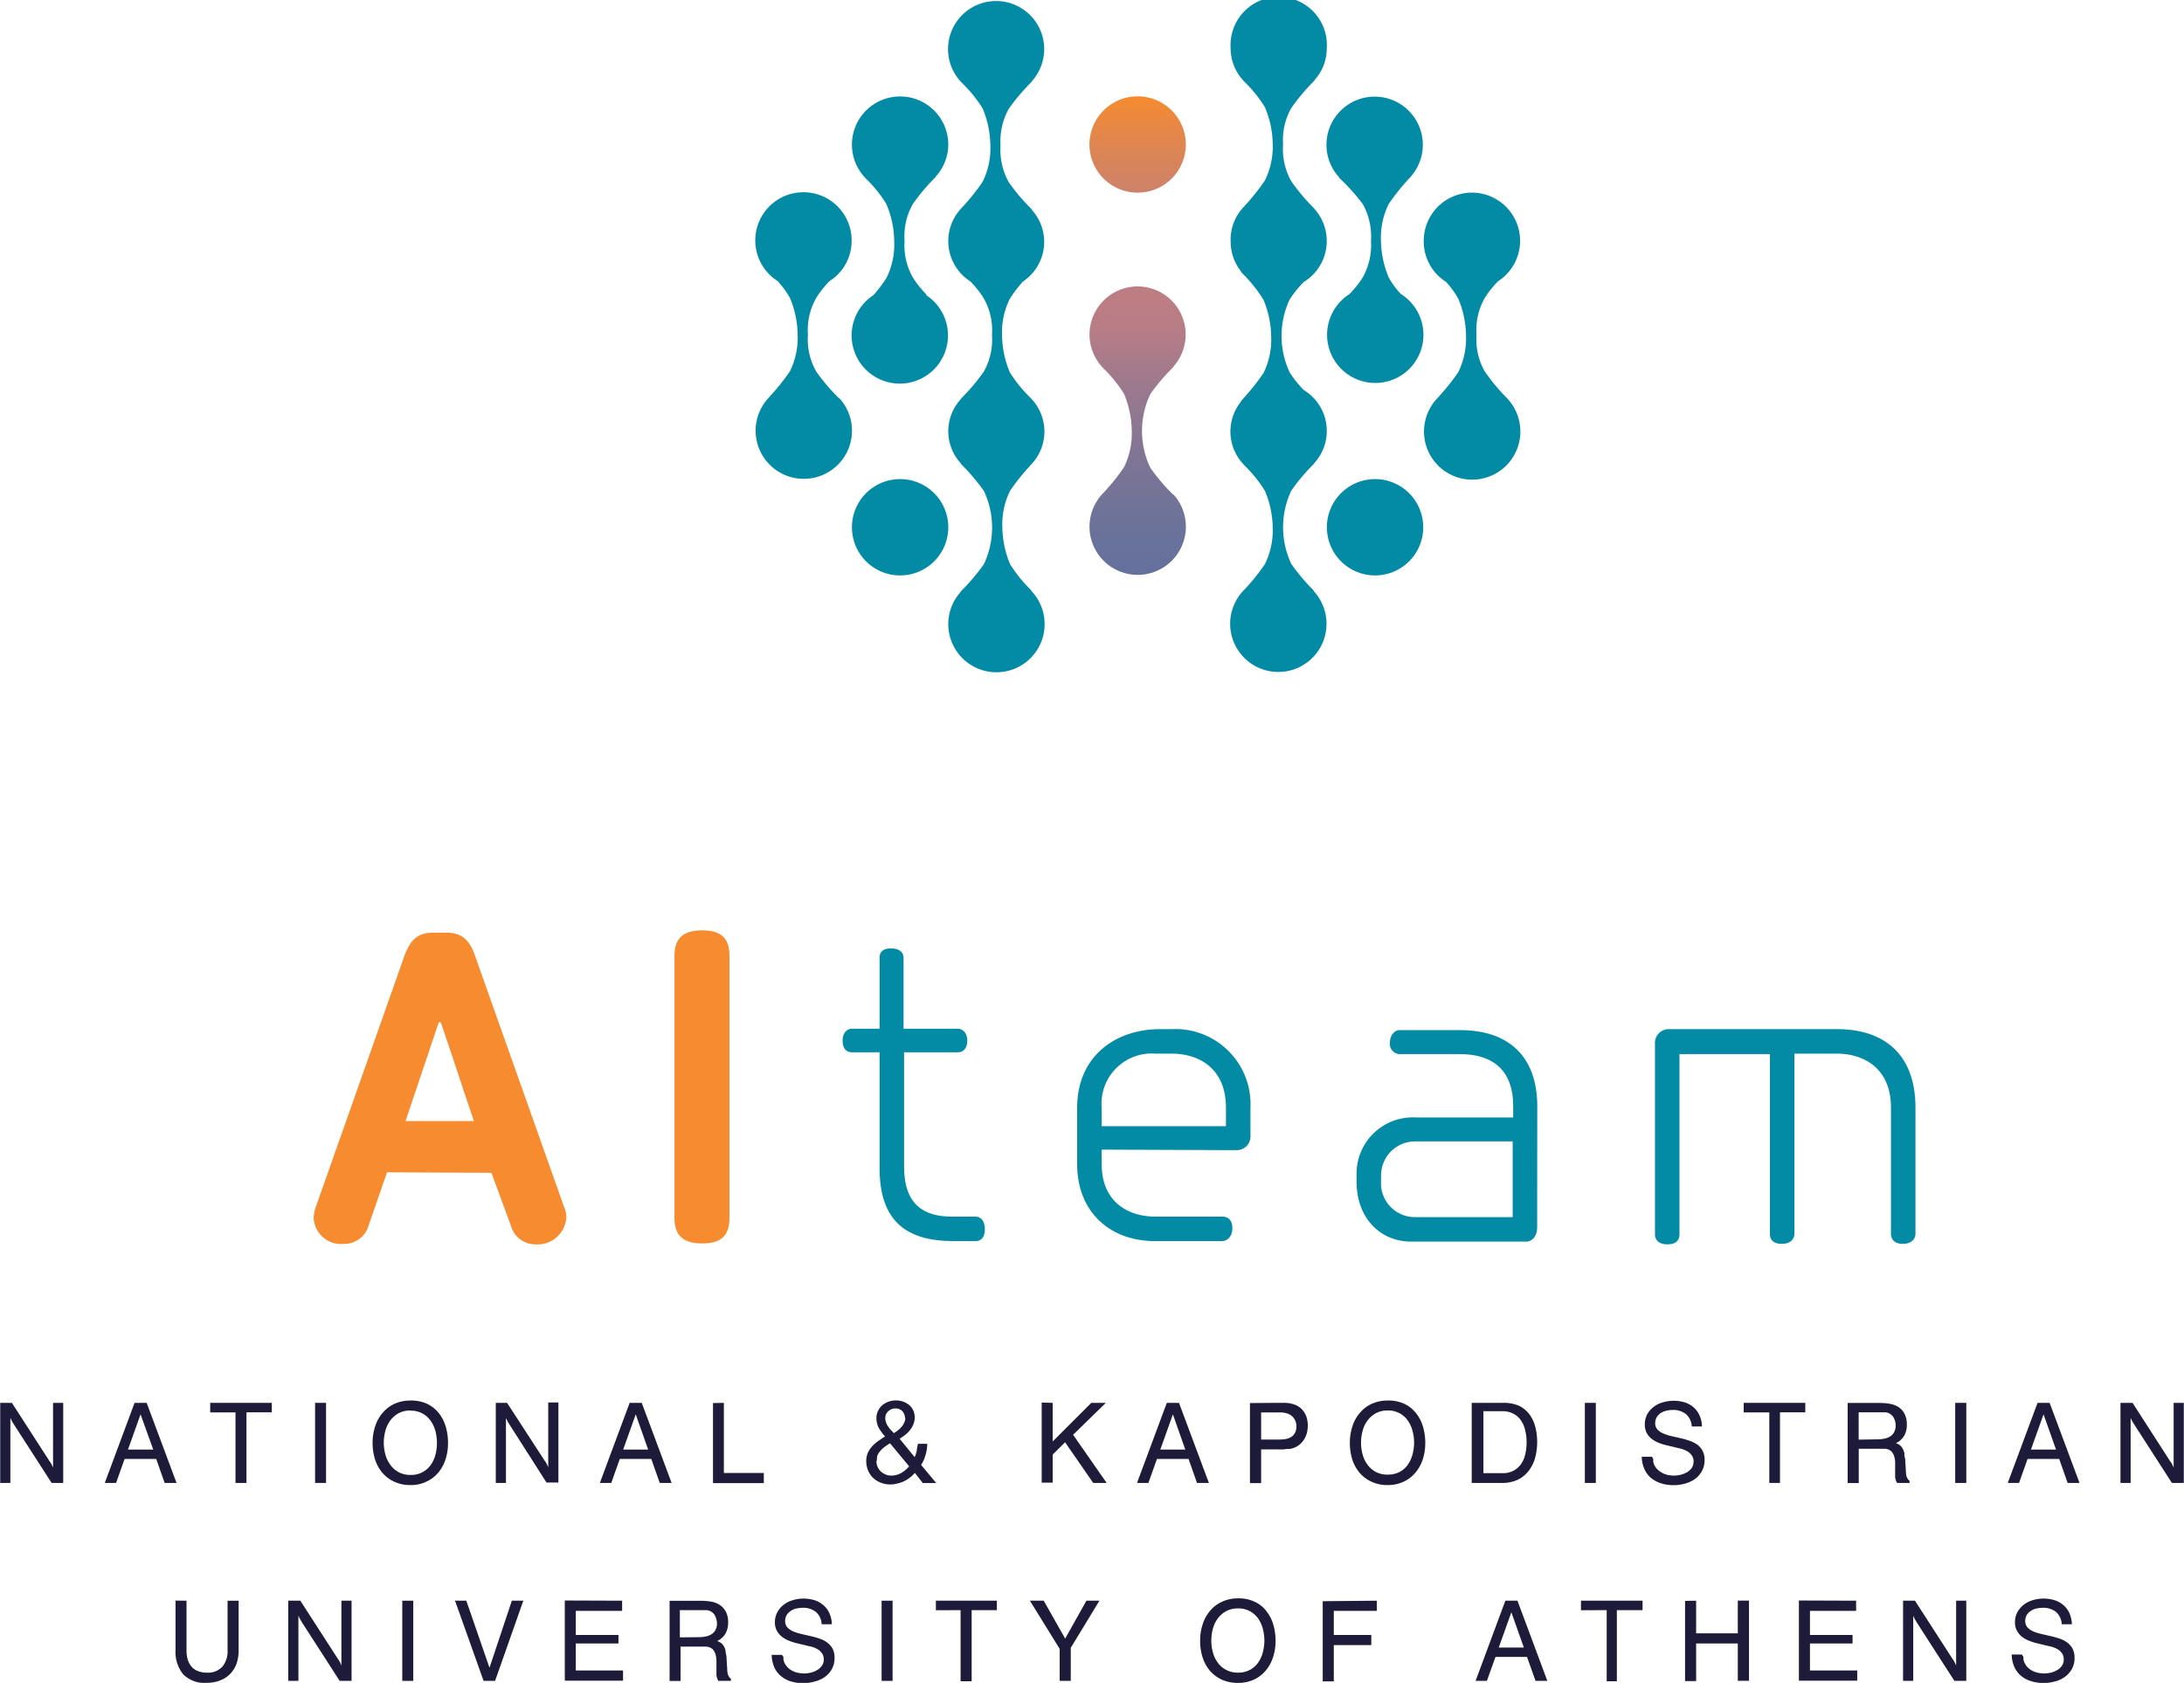<svg id="Layer_1" data-name="Layer 1" xmlns="http://www.w3.org/2000/svg" xmlns:xlink="http://www.w3.org/1999/xlink" viewBox="0 0 214.88 165.62"><defs><style>.cls-1{fill:#038aa4;}.cls-2{fill:url(#linear-gradient);}.cls-3{fill:#f68b2f;}.cls-4{fill:#1d1b39;}</style><linearGradient id="linear-gradient" x1="210.85" y1="66.74" x2="210.85" y2="113.89" gradientUnits="userSpaceOnUse"><stop offset="0" stop-color="#f68b2f"/><stop offset="0.07" stop-color="#e58748"/><stop offset="0.17" stop-color="#d28363"/><stop offset="0.26" stop-color="#c57f76"/><stop offset="0.36" stop-color="#be7e81"/><stop offset="0.47" stop-color="#bb7d85"/><stop offset="0.6" stop-color="#9d798d"/><stop offset="0.76" stop-color="#7e7595"/><stop offset="0.9" stop-color="#6b729a"/><stop offset="1" stop-color="#64719c"/></linearGradient></defs><path class="cls-1" d="M187.48,104.41a4.74,4.74,0,1,1-4.74,4.74A4.74,4.74,0,0,1,187.48,104.41Z" transform="translate(-98.92 -57.26)"/><path class="cls-1" d="M229.47,109.15a4.74,4.74,0,1,0,4.74-4.74A4.74,4.74,0,0,0,229.47,109.15Z" transform="translate(-98.92 -57.26)"/><path class="cls-2" d="M206.11,71.47a4.74,4.74,0,1,0,4.74-4.73A4.74,4.74,0,0,0,206.11,71.47Zm8.19,34.42a18.36,18.36,0,0,1-2.21-2.61,8.45,8.45,0,0,1,0-7.22,18.94,18.94,0,0,1,2.21-2.61l.11-.16a4.73,4.73,0,1,0-7,.14s0,0,0,0v0a.52.52,0,0,1,.1.11,13.1,13.1,0,0,1,2,2.48,9.68,9.68,0,0,1,.76,3.61,7.57,7.57,0,0,1-.76,3.61,21.62,21.62,0,0,1-2,2.5l-.09.09v0l0,0a4.74,4.74,0,1,0,7,.14Z" transform="translate(-98.92 -57.26)"/><path class="cls-1" d="M200.4,115.37l0,0-.1-.1a13.59,13.59,0,0,1-2-2.49,9.68,9.68,0,0,1-.76-3.61,7.43,7.43,0,0,1,.76-3.61,20.6,20.6,0,0,1,2-2.5l.08-.09,0,0a0,0,0,0,0,0,0,4.69,4.69,0,0,0,0-6.48h0l-.11-.12a12.93,12.93,0,0,1-2-2.48,9.68,9.68,0,0,1-.76-3.61,7.43,7.43,0,0,1,.76-3.61,12.89,12.89,0,0,1,1.29-1.7,4.69,4.69,0,0,0,.93-7,.82.82,0,0,0-.11-.17,18.46,18.46,0,0,1-2.21-2.61,6.56,6.56,0,0,1-.81-3.61,6.6,6.6,0,0,1,.81-3.61,19.66,19.66,0,0,1,2.21-2.61.76.76,0,0,0,.11-.16,4.73,4.73,0,1,0-7,.14l0,0v0l.11.11a13.41,13.41,0,0,1,2,2.48,9.68,9.68,0,0,1,.76,3.61,7.43,7.43,0,0,1-.76,3.61,20.6,20.6,0,0,1-2,2.5l-.08.09,0,0v0a4.71,4.71,0,0,0,.88,7.22,9.84,9.84,0,0,1,1.31,1.66,6.39,6.39,0,0,1,.81,3.61,6.43,6.43,0,0,1-.81,3.61,19.65,19.65,0,0,1-2.2,2.61.72.72,0,0,0-.11.15,4.66,4.66,0,0,0,0,6.2,1.16,1.16,0,0,0,.11.16,20.45,20.45,0,0,1,2.21,2.61,8.45,8.45,0,0,1,0,7.22,20.45,20.45,0,0,1-2.21,2.61.51.51,0,0,0-.11.16,4.68,4.68,0,0,0-1.18,3.1,4.74,4.74,0,1,0,8.19-3.23Z" transform="translate(-98.92 -57.26)"/><path class="cls-1" d="M228.17,115.37a19.65,19.65,0,0,1-2.2-2.61,8.45,8.45,0,0,1,0-7.22,19.65,19.65,0,0,1,2.2-2.61l.12-.16a4.7,4.7,0,0,0-1.09-7.12,10.81,10.81,0,0,1-1.38-1.72,8.45,8.45,0,0,1,0-7.22A11,11,0,0,1,227.21,85a4.72,4.72,0,0,0,1.07-7.14,1.1,1.1,0,0,0-.11-.14,19.16,19.16,0,0,1-2.2-2.62,6.39,6.39,0,0,1-.81-3.61,6.38,6.38,0,0,1,.81-3.6,19.16,19.16,0,0,1,2.2-2.62.42.42,0,0,0,.11-.16A4.65,4.65,0,0,0,229.46,62,4.74,4.74,0,1,0,220,62a4.68,4.68,0,0,0,1.28,3.22l0,0,0,0,.09.1a12.57,12.57,0,0,1,2,2.49,9.5,9.5,0,0,1,.77,3.6,7.51,7.51,0,0,1-.77,3.61,20.71,20.71,0,0,1-2,2.51l-.07.08,0,0a0,0,0,0,0,0,0A4.67,4.67,0,0,0,220,81a4.72,4.72,0,0,0,1,2.94.76.76,0,0,0,.14.21,14.08,14.08,0,0,1,2.09,2.61,9.68,9.68,0,0,1,.76,3.61,7.43,7.43,0,0,1-.76,3.61,22.37,22.37,0,0,1-2.09,2.61,1.28,1.28,0,0,0-.15.23,4.69,4.69,0,0,0,.28,6.14v0h0l.1.12a12.7,12.7,0,0,1,2,2.48,9.57,9.57,0,0,1,.77,3.61,7.51,7.51,0,0,1-.77,3.61,20,20,0,0,1-2,2.49,4.74,4.74,0,1,0,6.82.18Z" transform="translate(-98.92 -57.26)"/><path class="cls-1" d="M247.17,96.42A18.94,18.94,0,0,1,245,93.81a6.43,6.43,0,0,1-.81-3.61,6.39,6.39,0,0,1,.81-3.61,9.8,9.8,0,0,1,1.31-1.65A4.74,4.74,0,1,0,239,81a4.7,4.7,0,0,0,2.19,4,8.79,8.79,0,0,1,1.21,1.66,9.65,9.65,0,0,1,.76,3.61,7.59,7.59,0,0,1-.76,3.61,21.69,21.69,0,0,1-2,2.5l-.07.08,0,0s0,0,0,0a4.74,4.74,0,1,0,7,.14A.91.91,0,0,0,247.17,96.42Z" transform="translate(-98.92 -57.26)"/><path class="cls-1" d="M190.05,86.22a9.55,9.55,0,0,1-1.32-1.66,6.41,6.41,0,0,1-.81-3.61,6.41,6.41,0,0,1,.81-3.61,19.65,19.65,0,0,1,2.2-2.61.66.66,0,0,0,.11-.16,4.68,4.68,0,0,0,1.18-3.1A4.74,4.74,0,1,0,184,74.71v0h0l.11.12a12.7,12.7,0,0,1,2,2.48A9.46,9.46,0,0,1,186.9,81a7.43,7.43,0,0,1-.76,3.61,12.89,12.89,0,0,1-1.29,1.7,4.74,4.74,0,1,0,5.2,0Z" transform="translate(-98.92 -57.26)"/><path class="cls-1" d="M181.43,96.42a18.94,18.94,0,0,1-2.21-2.61,6.43,6.43,0,0,1-.81-3.61,6.39,6.39,0,0,1,.81-3.61,10,10,0,0,1,1.32-1.67,4.67,4.67,0,0,0,2.17-4,4.74,4.74,0,1,0-7.28,4,8.79,8.79,0,0,1,1.21,1.66,9.65,9.65,0,0,1,.76,3.61,7.57,7.57,0,0,1-.76,3.61,22.58,22.58,0,0,1-2,2.5l-.07.08,0,0s0,0,0,0a4.74,4.74,0,1,0,7,.14A.91.91,0,0,0,181.43,96.42Z" transform="translate(-98.92 -57.26)"/><path class="cls-1" d="M236.76,86.21a8.44,8.44,0,0,1-1.21-1.65,9.68,9.68,0,0,1-.76-3.61,7.43,7.43,0,0,1,.76-3.61,20.67,20.67,0,0,1,2-2.5s0,0,.06-.07l0,0,0,0a4.74,4.74,0,1,0-7-.13,1.16,1.16,0,0,0,.11.16A20.45,20.45,0,0,1,233,77.34a6.58,6.58,0,0,1,.81,3.61,6.58,6.58,0,0,1-.81,3.61,9.65,9.65,0,0,1-1.33,1.66,4.74,4.74,0,1,0,5.12,0Z" transform="translate(-98.92 -57.26)"/><path class="cls-3" d="M137,172.63l-1.81,5.23a2.48,2.48,0,0,1-2.41,1.81,2.7,2.7,0,0,1-3-2.54,3.9,3.9,0,0,1,.18-1l8.77-24.86c.5-1.27,1.09-2.22,2.77-2.22h1.37c1.63,0,2.31.91,2.77,2.22l8.81,24.86a2.34,2.34,0,0,1,.19,1,2.85,2.85,0,0,1-3.09,2.59,2.49,2.49,0,0,1-2.37-1.86l-1.91-5.18Zm5.09-14.77-3.27,9.73h6.73c-1.09-3.18-2.14-6.46-3.27-9.73Z" transform="translate(-98.92 -57.26)"/><path class="cls-3" d="M165.28,177.13V151.32c0-1.73.87-2.5,2.73-2.5s2.68.77,2.68,2.5v25.81c0,1.77-.86,2.5-2.68,2.5S165.28,178.9,165.28,177.13Z" transform="translate(-98.92 -57.26)"/><path class="cls-1" d="M192.73,179.4c-4.68,0-7.27-2-7.27-7.18v-11.4h-2.73c-.41,0-.91-.23-.91-1.14s.55-1.18.91-1.18h2.73v-7c0-.5.27-.91,1.13-.91s1.23.45,1.23.91v7h5.36c.37,0,.91.32.91,1.18s-.5,1.14-.91,1.14h-5.31v11.26c0,3.73,1.95,4.91,4.68,4.91h2.36c.45,0,.91.37.91,1.23s-.41,1.18-.91,1.18Z" transform="translate(-98.92 -57.26)"/><path class="cls-1" d="M207.31,170.4v1.41c0,3.77,2.64,5.18,5.27,5.18h6.59c.46,0,1,.23,1,1.14s-.59,1.27-1,1.27h-6.63c-4.27,0-7.64-2.73-7.64-7.59v-5.54c0-5,3.69-7.73,8.18-7.73h1.14a7.39,7.39,0,0,1,7.73,7.73V169a1.35,1.35,0,0,1-1.41,1.45Zm12.23-4.13c0-3.86-2.64-5.32-5.37-5.32h-1.59a4.94,4.94,0,0,0-5.27,5.32v1.82h12.23Z" transform="translate(-98.92 -57.26)"/><path class="cls-1" d="M250.16,178c0,1-.54,1.45-1.09,1.45H237.76c-3,0-5.37-2.27-5.37-5.91v-.63a5.54,5.54,0,0,1,5.82-5.68h9.59v-1.09c0-3.73-2.18-5.14-5.27-5.14h-5.95a1,1,0,0,1-.91-1.09c0-.91.59-1.27.91-1.27h6c4.87,0,7.59,2.68,7.59,7.5Zm-11.95-8.41A3.35,3.35,0,0,0,234.8,173v.5a3.33,3.33,0,0,0,3.37,3.54h9.58v-7.45Z" transform="translate(-98.92 -57.26)"/><path class="cls-1" d="M287.38,178.67c0,.5-.37,1-1.23,1s-1.18-.46-1.18-1v-12.4c0-3.86-2.64-5.32-5.36-5.32h-4.14v17.72c0,.5-.36,1-1.23,1s-1.18-.41-1.18-1V161h-8.9v17.72c0,.59-.32,1-1.19,1s-1.22-.46-1.22-1V160a1.36,1.36,0,0,1,1.41-1.46h16.49c4.77,0,7.73,2.59,7.73,7.73Z" transform="translate(-98.92 -57.26)"/><path class="cls-4" d="M100.09,195.32l3.69,5.72a2.28,2.28,0,0,1,.36.67v-6.39h1v7.88H104l-3.75-5.82-.17-.28-.14-.3v6.4h-1v-7.88Z" transform="translate(-98.92 -57.26)"/><path class="cls-4" d="M113.35,195.32l2.94,7.88h-1.17l-.83-2.36h-3.11l-.84,2.36h-1.11l2.93-7.88Zm-.6,1.13-1.24,3.47H114Z" transform="translate(-98.92 -57.26)"/><path class="cls-4" d="M119.6,196.26v-.94h6.06v.93h-2.49v6.95h-1.08v-6.94Z" transform="translate(-98.92 -57.26)"/><path class="cls-4" d="M131,195.32v7.88h-1.08v-7.88Z" transform="translate(-98.92 -57.26)"/><path class="cls-4" d="M143,199.26a5.11,5.11,0,0,1-.25,1.63,3.87,3.87,0,0,1-.72,1.31,3.41,3.41,0,0,1-1.17.88,3.5,3.5,0,0,1-1.55.33,3.69,3.69,0,0,1-1.6-.33,3.41,3.41,0,0,1-1.17-.88,3.87,3.87,0,0,1-.72-1.31,5.4,5.4,0,0,1-.24-1.63,5.09,5.09,0,0,1,.25-1.62,3.73,3.73,0,0,1,.73-1.33,3.41,3.41,0,0,1,1.18-.9,3.84,3.84,0,0,1,1.6-.32,3.73,3.73,0,0,1,1.59.32,3.29,3.29,0,0,1,1.15.9,4,4,0,0,1,.69,1.33A5.71,5.71,0,0,1,143,199.26Zm-3.69-3.19a2.43,2.43,0,0,0-1.17.27,2.47,2.47,0,0,0-.82.72,3,3,0,0,0-.48,1,4.39,4.39,0,0,0,0,2.35,3,3,0,0,0,.48,1,2.33,2.33,0,0,0,2,1,2.34,2.34,0,0,0,1.16-.26,2.32,2.32,0,0,0,.81-.71,3,3,0,0,0,.47-1,4.68,4.68,0,0,0,0-2.35,3,3,0,0,0-.47-1,2.31,2.31,0,0,0-2-1Z" transform="translate(-98.92 -57.26)"/><path class="cls-4" d="M148.81,195.32,152.5,201a2.53,2.53,0,0,1,.36.67v-6.39h1v7.88h-1.17L149,197.38c-.06-.09-.11-.19-.16-.28s-.1-.2-.14-.3v6.4h-1v-7.88Z" transform="translate(-98.92 -57.26)"/><path class="cls-4" d="M162.06,195.32,165,203.2h-1.17l-.83-2.36H159.9l-.84,2.36h-1.12l2.93-7.88Zm-.59,1.13-1.24,3.47h2.46Z" transform="translate(-98.92 -57.26)"/><path class="cls-4" d="M170.14,195.32v6.9h3.93v1h-5v-7.88Z" transform="translate(-98.92 -57.26)"/><path class="cls-4" d="M185.15,196.83a1.53,1.53,0,0,1,.16-.72,1.65,1.65,0,0,1,.42-.56,2.08,2.08,0,0,1,.62-.35,2.24,2.24,0,0,1,.73-.12,2.06,2.06,0,0,1,.7.12,2,2,0,0,1,.59.33,1.68,1.68,0,0,1,.41.54,1.75,1.75,0,0,1,0,1.37,2.12,2.12,0,0,1-.33.56,2.61,2.61,0,0,1-.47.47,6,6,0,0,1-.55.38l1.48,1.81a2.53,2.53,0,0,0,.21-.64c0-.21.08-.44.11-.67h.92a3.92,3.92,0,0,1-.16,1.08,4,4,0,0,1-.44,1l1.48,1.78h-1.32l-.78-1a2.74,2.74,0,0,1-.49.47,3.21,3.21,0,0,1-.59.36,3,3,0,0,1-.66.22,2.57,2.57,0,0,1-.67.09,2.6,2.6,0,0,1-.93-.17,2.37,2.37,0,0,1-.76-.47,2.21,2.21,0,0,1-.5-.73,2.34,2.34,0,0,1-.18-.93,2,2,0,0,1,.15-.8,2.53,2.53,0,0,1,.42-.64,3.44,3.44,0,0,1,.6-.53c.22-.15.45-.31.68-.45a5.36,5.36,0,0,1-.61-.83A2,2,0,0,1,185.15,196.83Zm0,4.2a1.38,1.38,0,0,0,.11.57,1.44,1.44,0,0,0,.31.46,1.54,1.54,0,0,0,1,.42,2,2,0,0,0,1-.25,3,3,0,0,0,.8-.66l-1.88-2.27c-.16.09-.32.2-.48.31a2.66,2.66,0,0,0-.43.39,1.81,1.81,0,0,0-.32.46A1.32,1.32,0,0,0,185.2,201Zm2.81-4.21a1,1,0,0,0-.26-.68.89.89,0,0,0-.67-.27,1,1,0,0,0-.71.27.88.88,0,0,0-.3.68,1.22,1.22,0,0,0,.08.43,1.44,1.44,0,0,0,.2.39,3,3,0,0,0,.27.35l.3.31a4.85,4.85,0,0,0,.4-.28,2.73,2.73,0,0,0,.35-.33,2,2,0,0,0,.25-.39A1.28,1.28,0,0,0,188,196.82Z" transform="translate(-98.92 -57.26)"/><path class="cls-4" d="M202.49,195.32v3.8l3.8-3.8h1.43l-3.22,3.14,3.3,4.74h-1.32l-2.77-4-1.22,1.21v2.76h-1.08v-7.88Z" transform="translate(-98.92 -57.26)"/><path class="cls-4" d="M214.92,195.32l2.94,7.88h-1.17l-.83-2.36h-3.11l-.84,2.36h-1.12l2.93-7.88Zm-.6,1.13-1.24,3.47h2.46Z" transform="translate(-98.92 -57.26)"/><path class="cls-4" d="M224.53,195.32h.67a3,3,0,0,1,1,.14,2,2,0,0,1,.74.42,2.22,2.22,0,0,1,.48.71,2.63,2.63,0,0,1,.17,1,2.87,2.87,0,0,1-.11.77,2.34,2.34,0,0,1-.34.69,2.18,2.18,0,0,1-.54.51,2.06,2.06,0,0,1-.75.29c-.2,0-.4,0-.6.05H223v3.32h-1.1v-7.88Zm.89,3.56a1.83,1.83,0,0,0,.54-.2,1.19,1.19,0,0,0,.37-.4,1.31,1.31,0,0,0,.14-.63,1.38,1.38,0,0,0-.13-.62,1.27,1.27,0,0,0-.35-.44,1.35,1.35,0,0,0-.51-.25,2.18,2.18,0,0,0-.63-.08H223v2.67h1.8A4.23,4.23,0,0,0,225.42,198.88Z" transform="translate(-98.92 -57.26)"/><path class="cls-4" d="M239.15,199.26a5.11,5.11,0,0,1-.25,1.63,3.89,3.89,0,0,1-.73,1.31,3.28,3.28,0,0,1-1.16.88,3.53,3.53,0,0,1-1.55.33,3.66,3.66,0,0,1-1.6-.33,3.41,3.41,0,0,1-1.17-.88,3.71,3.71,0,0,1-.72-1.31,5.4,5.4,0,0,1-.24-1.63,5.09,5.09,0,0,1,.25-1.62,3.73,3.73,0,0,1,.73-1.33,3.41,3.41,0,0,1,1.18-.9,3.84,3.84,0,0,1,1.6-.32,3.73,3.73,0,0,1,1.59.32,3.17,3.17,0,0,1,1.14.9,3.84,3.84,0,0,1,.7,1.33A5.71,5.71,0,0,1,239.15,199.26Zm-3.69-3.19a2.41,2.41,0,0,0-1.17.27,2.47,2.47,0,0,0-.82.72,2.83,2.83,0,0,0-.48,1,4.39,4.39,0,0,0,0,2.35,2.83,2.83,0,0,0,.48,1,2.44,2.44,0,0,0,.82.71,2.41,2.41,0,0,0,1.17.26,2.37,2.37,0,0,0,1.16-.26,2.32,2.32,0,0,0,.81-.71,3,3,0,0,0,.46-1,4.39,4.39,0,0,0,0-2.35,3,3,0,0,0-.46-1,2.34,2.34,0,0,0-.81-.72A2.37,2.37,0,0,0,235.46,196.07Z" transform="translate(-98.92 -57.26)"/><path class="cls-4" d="M246.82,195.32a3.78,3.78,0,0,1,1.54.28,2.88,2.88,0,0,1,1,.8,3.45,3.45,0,0,1,.6,1.23,5.82,5.82,0,0,1,.2,1.55,6,6,0,0,1-.2,1.54,3.65,3.65,0,0,1-.63,1.28,3,3,0,0,1-1.07.88,3.5,3.5,0,0,1-1.54.32h-3v-7.88Zm-1.95,6.92h1.85a2.3,2.3,0,0,0,1.13-.25,2.27,2.27,0,0,0,.74-.67,2.76,2.76,0,0,0,.41-1,5.22,5.22,0,0,0,.12-1.13,4.58,4.58,0,0,0-.13-1.12,2.76,2.76,0,0,0-.41-1,2,2,0,0,0-.74-.67,2.26,2.26,0,0,0-1.12-.26h-1.85Z" transform="translate(-98.92 -57.26)"/><path class="cls-4" d="M255.93,195.32v7.88h-1.08v-7.88Z" transform="translate(-98.92 -57.26)"/><path class="cls-4" d="M261.58,200.84c0,.08,0,.16,0,.24a1.38,1.38,0,0,0,.27.63,1.83,1.83,0,0,0,.49.43,2.08,2.08,0,0,0,.61.26,3.14,3.14,0,0,0,.67.08,3,3,0,0,0,.65-.08,2.67,2.67,0,0,0,.63-.25,1.61,1.61,0,0,0,.47-.43,1.12,1.12,0,0,0,.18-.64,1,1,0,0,0-.13-.51,1.24,1.24,0,0,0-.34-.38,1.86,1.86,0,0,0-.46-.25,2.38,2.38,0,0,0-.5-.15l-1.24-.3a5.31,5.31,0,0,1-.8-.25,3,3,0,0,1-.68-.4,1.84,1.84,0,0,1-.48-.59,1.86,1.86,0,0,1-.17-.81,2.15,2.15,0,0,1,.24-1,2.36,2.36,0,0,1,.64-.73,2.52,2.52,0,0,1,.9-.44,3.77,3.77,0,0,1,2.14,0,2.53,2.53,0,0,1,.87.48,2.25,2.25,0,0,1,.59.8,2.69,2.69,0,0,1,.24,1.09h-1a1.73,1.73,0,0,0-.58-1.22,2,2,0,0,0-1.31-.4,2.46,2.46,0,0,0-.6.07,1.92,1.92,0,0,0-.55.22,1.42,1.42,0,0,0-.4.41,1.17,1.17,0,0,0-.16.6.89.89,0,0,0,.21.61,1.65,1.65,0,0,0,.56.39,4.33,4.33,0,0,0,.77.26l.89.2a7.7,7.7,0,0,1,.89.25,3.12,3.12,0,0,1,.78.37,1.89,1.89,0,0,1,.55.61,1.86,1.86,0,0,1,.21.93,2.22,2.22,0,0,1-.26,1.09,2.43,2.43,0,0,1-.68.78,3.05,3.05,0,0,1-1,.46,4.13,4.13,0,0,1-1.11.15,4,4,0,0,1-1.22-.18,2.94,2.94,0,0,1-1-.53,2.41,2.41,0,0,1-.65-.88,3,3,0,0,1-.26-1.21h1A1.72,1.72,0,0,1,261.58,200.84Z" transform="translate(-98.92 -57.26)"/><path class="cls-4" d="M270.48,196.26v-.94h6.06v.93h-2.49v6.95H273v-6.94Z" transform="translate(-98.92 -57.26)"/><path class="cls-4" d="M284.85,195.41a2.39,2.39,0,0,1,.87.33,1.74,1.74,0,0,1,.59.67,2.26,2.26,0,0,1,.22,1.07,2.1,2.1,0,0,1-.26,1.07,1.86,1.86,0,0,1-.82.74,1,1,0,0,1,.43.23,1.06,1.06,0,0,1,.26.34,1.46,1.46,0,0,1,.15.43c0,.15,0,.31.07.48l.08,1.29a1.81,1.81,0,0,0,.07.52.91.91,0,0,0,.29.42v.2h-1.23a1.37,1.37,0,0,1-.19-.57c0-.21,0-.45,0-.69s0-.48,0-.72a2.28,2.28,0,0,0-.1-.66,1.18,1.18,0,0,0-.3-.49,1,1,0,0,0-.64-.23H281.8v3.37h-1.09v-7.88h3.09A6,6,0,0,1,284.85,195.41Zm-1.23,3.5a3.52,3.52,0,0,0,.66-.06,1.74,1.74,0,0,0,.58-.21,1.1,1.1,0,0,0,.41-.42,1.24,1.24,0,0,0,.16-.66,1.76,1.76,0,0,0-.06-.46,1.72,1.72,0,0,0-.19-.41,1.14,1.14,0,0,0-.32-.3,1,1,0,0,0-.46-.14l-.4,0h-2.21v2.69Z" transform="translate(-98.92 -57.26)"/><path class="cls-4" d="M292.38,195.32v7.88h-1.09v-7.88Z" transform="translate(-98.92 -57.26)"/><path class="cls-4" d="M300.58,195.32l2.94,7.88h-1.17l-.83-2.36h-3.11l-.84,2.36h-1.11l2.93-7.88Zm-.6,1.13-1.24,3.47h2.47Z" transform="translate(-98.92 -57.26)"/><path class="cls-4" d="M308.74,195.32l3.68,5.72a2.28,2.28,0,0,1,.36.67v-6.39h1v7.88h-1.17l-3.75-5.82-.17-.28-.14-.3v6.4h-1v-7.88Z" transform="translate(-98.92 -57.26)"/><path class="cls-4" d="M117.27,214.79v4.9a3.09,3.09,0,0,0,.12.89,1.93,1.93,0,0,0,.36.68,1.58,1.58,0,0,0,.62.45,2.36,2.36,0,0,0,.89.16,1.92,1.92,0,0,0,1.54-.59,2.37,2.37,0,0,0,.51-1.59v-4.9h1.09v4.89a4,4,0,0,1-.22,1.34,2.77,2.77,0,0,1-.64,1,2.8,2.8,0,0,1-1,.63,3.49,3.49,0,0,1-1.29.22,2.92,2.92,0,0,1-2.32-.85,3.5,3.5,0,0,1-.74-2.35v-4.89Z" transform="translate(-98.92 -57.26)"/><path class="cls-4" d="M128.47,214.79l3.69,5.72a2.38,2.38,0,0,1,.35.67v-6.39h1v7.89h-1.17l-3.75-5.82-.16-.29c-.06-.1-.1-.2-.15-.3v6.41h-1v-7.89Z" transform="translate(-98.92 -57.26)"/><path class="cls-4" d="M139.58,214.79v7.89H138.5v-7.89Z" transform="translate(-98.92 -57.26)"/><path class="cls-4" d="M144.8,214.79l2.28,6.6,2.2-6.6h1.13l-2.78,7.89H146.5l-2.81-7.89Z" transform="translate(-98.92 -57.26)"/><path class="cls-4" d="M160.13,214.79v1h-4.56v2.37h4.2V219h-4.2v2.66h4.65v1h-5.73v-7.89Z" transform="translate(-98.92 -57.26)"/><path class="cls-4" d="M168.88,214.88a2.23,2.23,0,0,1,.87.34,1.8,1.8,0,0,1,.59.66,2.26,2.26,0,0,1,.22,1.07,2.17,2.17,0,0,1-.26,1.07,1.86,1.86,0,0,1-.82.74,1.45,1.45,0,0,1,.43.23,1.06,1.06,0,0,1,.26.34,1.28,1.28,0,0,1,.14.43c0,.16.06.32.08.48l.08,1.29a1.81,1.81,0,0,0,.07.52.87.87,0,0,0,.29.42v.21H169.6a1.42,1.42,0,0,1-.19-.57c0-.22,0-.45,0-.69s0-.49,0-.73a2.53,2.53,0,0,0-.1-.65,1.16,1.16,0,0,0-.3-.5,1.06,1.06,0,0,0-.64-.23h-2.49v3.38h-1.08v-7.89h3.09A6,6,0,0,1,168.88,214.88Zm-1.23,3.5a3.52,3.52,0,0,0,.66-.06,1.74,1.74,0,0,0,.58-.21,1.1,1.1,0,0,0,.41-.42,1.2,1.2,0,0,0,.16-.66,1.41,1.41,0,0,0-.07-.45,1.44,1.44,0,0,0-.18-.42,1.14,1.14,0,0,0-.32-.3,1,1,0,0,0-.46-.14l-.4,0h-2.22v2.68Z" transform="translate(-98.92 -57.26)"/><path class="cls-4" d="M176,220.31a1.87,1.87,0,0,0,0,.25,1.39,1.39,0,0,0,.27.62,1.83,1.83,0,0,0,.48.44,2.24,2.24,0,0,0,.62.25,3.07,3.07,0,0,0,.67.08,3,3,0,0,0,.65-.08,2.24,2.24,0,0,0,.62-.25,1.39,1.39,0,0,0,.47-.43,1,1,0,0,0,.19-.63,1.08,1.08,0,0,0-.13-.52,1.37,1.37,0,0,0-.34-.38,2.05,2.05,0,0,0-.46-.25,2.34,2.34,0,0,0-.5-.14l-1.24-.3a5.34,5.34,0,0,1-.8-.26,2.54,2.54,0,0,1-.68-.4,1.84,1.84,0,0,1-.48-.59,1.73,1.73,0,0,1-.18-.81,2.08,2.08,0,0,1,.25-1,2.27,2.27,0,0,1,.64-.74,2.7,2.7,0,0,1,.9-.44,3.62,3.62,0,0,1,1-.15,3.92,3.92,0,0,1,1.11.16,2.48,2.48,0,0,1,.87.49,2.13,2.13,0,0,1,.59.79,2.69,2.69,0,0,1,.24,1.09h-1a1.7,1.7,0,0,0-.57-1.22,2,2,0,0,0-1.31-.4,3.26,3.26,0,0,0-.61.07,1.63,1.63,0,0,0-.54.23,1.27,1.27,0,0,0-.4.4,1.08,1.08,0,0,0-.16.6.91.91,0,0,0,.21.62,1.93,1.93,0,0,0,.55.39,4.77,4.77,0,0,0,.78.25l.89.21a8.29,8.29,0,0,1,.89.24,2.83,2.83,0,0,1,.78.38,2,2,0,0,1,.55.6,1.88,1.88,0,0,1,.21.93,2.26,2.26,0,0,1-.26,1.1,2.39,2.39,0,0,1-.68.77,2.81,2.81,0,0,1-1,.46,4.2,4.2,0,0,1-2.33,0,2.73,2.73,0,0,1-1-.53,2.4,2.4,0,0,1-.66-.87,3.48,3.48,0,0,1-.26-1.22h1A2,2,0,0,1,176,220.31Z" transform="translate(-98.92 -57.26)"/><path class="cls-4" d="M186.74,214.79v7.89h-1.08v-7.89Z" transform="translate(-98.92 -57.26)"/><path class="cls-4" d="M191,215.73v-.94h6v.93h-2.48v7h-1.09v-7Z" transform="translate(-98.92 -57.26)"/><path class="cls-4" d="M203.18,219.53l-2.93-4.74h1.36l2.11,3.73,2.09-3.73h1.28l-2.82,4.64v3.25h-1.09Z" transform="translate(-98.92 -57.26)"/><path class="cls-4" d="M224.42,218.74a5,5,0,0,1-.25,1.62,3.94,3.94,0,0,1-.73,1.32,3.4,3.4,0,0,1-1.16.88,3.67,3.67,0,0,1-1.55.32,3.81,3.81,0,0,1-1.6-.32,3.54,3.54,0,0,1-1.17-.88,3.75,3.75,0,0,1-.72-1.32,5.29,5.29,0,0,1-.24-1.62,5.11,5.11,0,0,1,.25-1.63,3.82,3.82,0,0,1,.73-1.33,3.26,3.26,0,0,1,1.18-.89,3.69,3.69,0,0,1,1.6-.33,3.58,3.58,0,0,1,1.59.33,3,3,0,0,1,1.14.89,3.93,3.93,0,0,1,.7,1.33A5.73,5.73,0,0,1,224.42,218.74Zm-3.69-3.19a2.41,2.41,0,0,0-1.17.27,2.56,2.56,0,0,0-.82.71,3,3,0,0,0-.48,1,4.2,4.2,0,0,0-.16,1.18,4.25,4.25,0,0,0,.16,1.18,2.86,2.86,0,0,0,.48,1,2.33,2.33,0,0,0,.82.71,2.41,2.41,0,0,0,1.17.27,2.37,2.37,0,0,0,1.16-.27,2.22,2.22,0,0,0,.81-.71,3,3,0,0,0,.46-1,4.66,4.66,0,0,0,.16-1.18,4.6,4.6,0,0,0-.16-1.18,3.16,3.16,0,0,0-.46-1,2.42,2.42,0,0,0-.81-.71A2.37,2.37,0,0,0,220.73,215.55Z" transform="translate(-98.92 -57.26)"/><path class="cls-4" d="M234.38,214.79v1h-4.23v2.37h3.69v1h-3.69v3.57h-1.09v-7.89Z" transform="translate(-98.92 -57.26)"/><path class="cls-4" d="M248.22,214.79l2.94,7.89H250l-.84-2.36h-3.1l-.85,2.36H244.1l2.93-7.89Zm-.6,1.14-1.24,3.47h2.47Z" transform="translate(-98.92 -57.26)"/><path class="cls-4" d="M254.47,215.73v-.94h6.06v.93H258v7H257v-7Z" transform="translate(-98.92 -57.26)"/><path class="cls-4" d="M265.8,214.79V218h4.1v-3.22H271v7.89H269.9V219h-4.1v3.7h-1.09v-7.89Z" transform="translate(-98.92 -57.26)"/><path class="cls-4" d="M281.54,214.79v1H277v2.37h4.19V219H277v2.66h4.65v1h-5.74v-7.89Z" transform="translate(-98.92 -57.26)"/><path class="cls-4" d="M287.33,214.79l3.69,5.72a2.7,2.7,0,0,1,.36.67v-6.39h1v7.89h-1.17l-3.75-5.82-.16-.29c-.05-.1-.1-.2-.14-.3v6.41h-1v-7.89Z" transform="translate(-98.92 -57.26)"/><path class="cls-4" d="M298,220.31l0,.25a1.65,1.65,0,0,0,.27.62,1.87,1.87,0,0,0,.49.44,2.12,2.12,0,0,0,.62.25,3,3,0,0,0,.67.08,3,3,0,0,0,.65-.08,2.24,2.24,0,0,0,.62-.25,1.39,1.39,0,0,0,.47-.43,1.11,1.11,0,0,0,.18-.63,1,1,0,0,0-.13-.52,1.23,1.23,0,0,0-.34-.38,1.86,1.86,0,0,0-.46-.25,2.26,2.26,0,0,0-.49-.14l-1.25-.3a5.22,5.22,0,0,1-.79-.26,2.6,2.6,0,0,1-.69-.4,2,2,0,0,1-.47-.59,1.73,1.73,0,0,1-.18-.81,2.08,2.08,0,0,1,.24-1,2.54,2.54,0,0,1,.64-.74,2.8,2.8,0,0,1,.9-.44,3.67,3.67,0,0,1,1-.15,3.81,3.81,0,0,1,1.11.16,2.44,2.44,0,0,1,.88.49,2.25,2.25,0,0,1,.59.79,3.06,3.06,0,0,1,.24,1.09h-1a1.7,1.7,0,0,0-.57-1.22,2,2,0,0,0-1.31-.4,3.08,3.08,0,0,0-.61.07,1.78,1.78,0,0,0-.55.23,1.39,1.39,0,0,0-.4.4,1.16,1.16,0,0,0-.15.6.91.91,0,0,0,.21.62,1.8,1.8,0,0,0,.55.39,4.64,4.64,0,0,0,.77.25l.9.21a9,9,0,0,1,.89.24,2.77,2.77,0,0,1,.77.38,1.86,1.86,0,0,1,.55.6,1.88,1.88,0,0,1,.21.93,2.16,2.16,0,0,1-.26,1.1,2.39,2.39,0,0,1-.68.77,2.85,2.85,0,0,1-1,.46,4.11,4.11,0,0,1-1.1.15,4.06,4.06,0,0,1-1.23-.18,2.77,2.77,0,0,1-1-.53,2.49,2.49,0,0,1-.65-.87,3.08,3.08,0,0,1-.26-1.22h1A2,2,0,0,0,298,220.31Z" transform="translate(-98.92 -57.26)"/></svg>